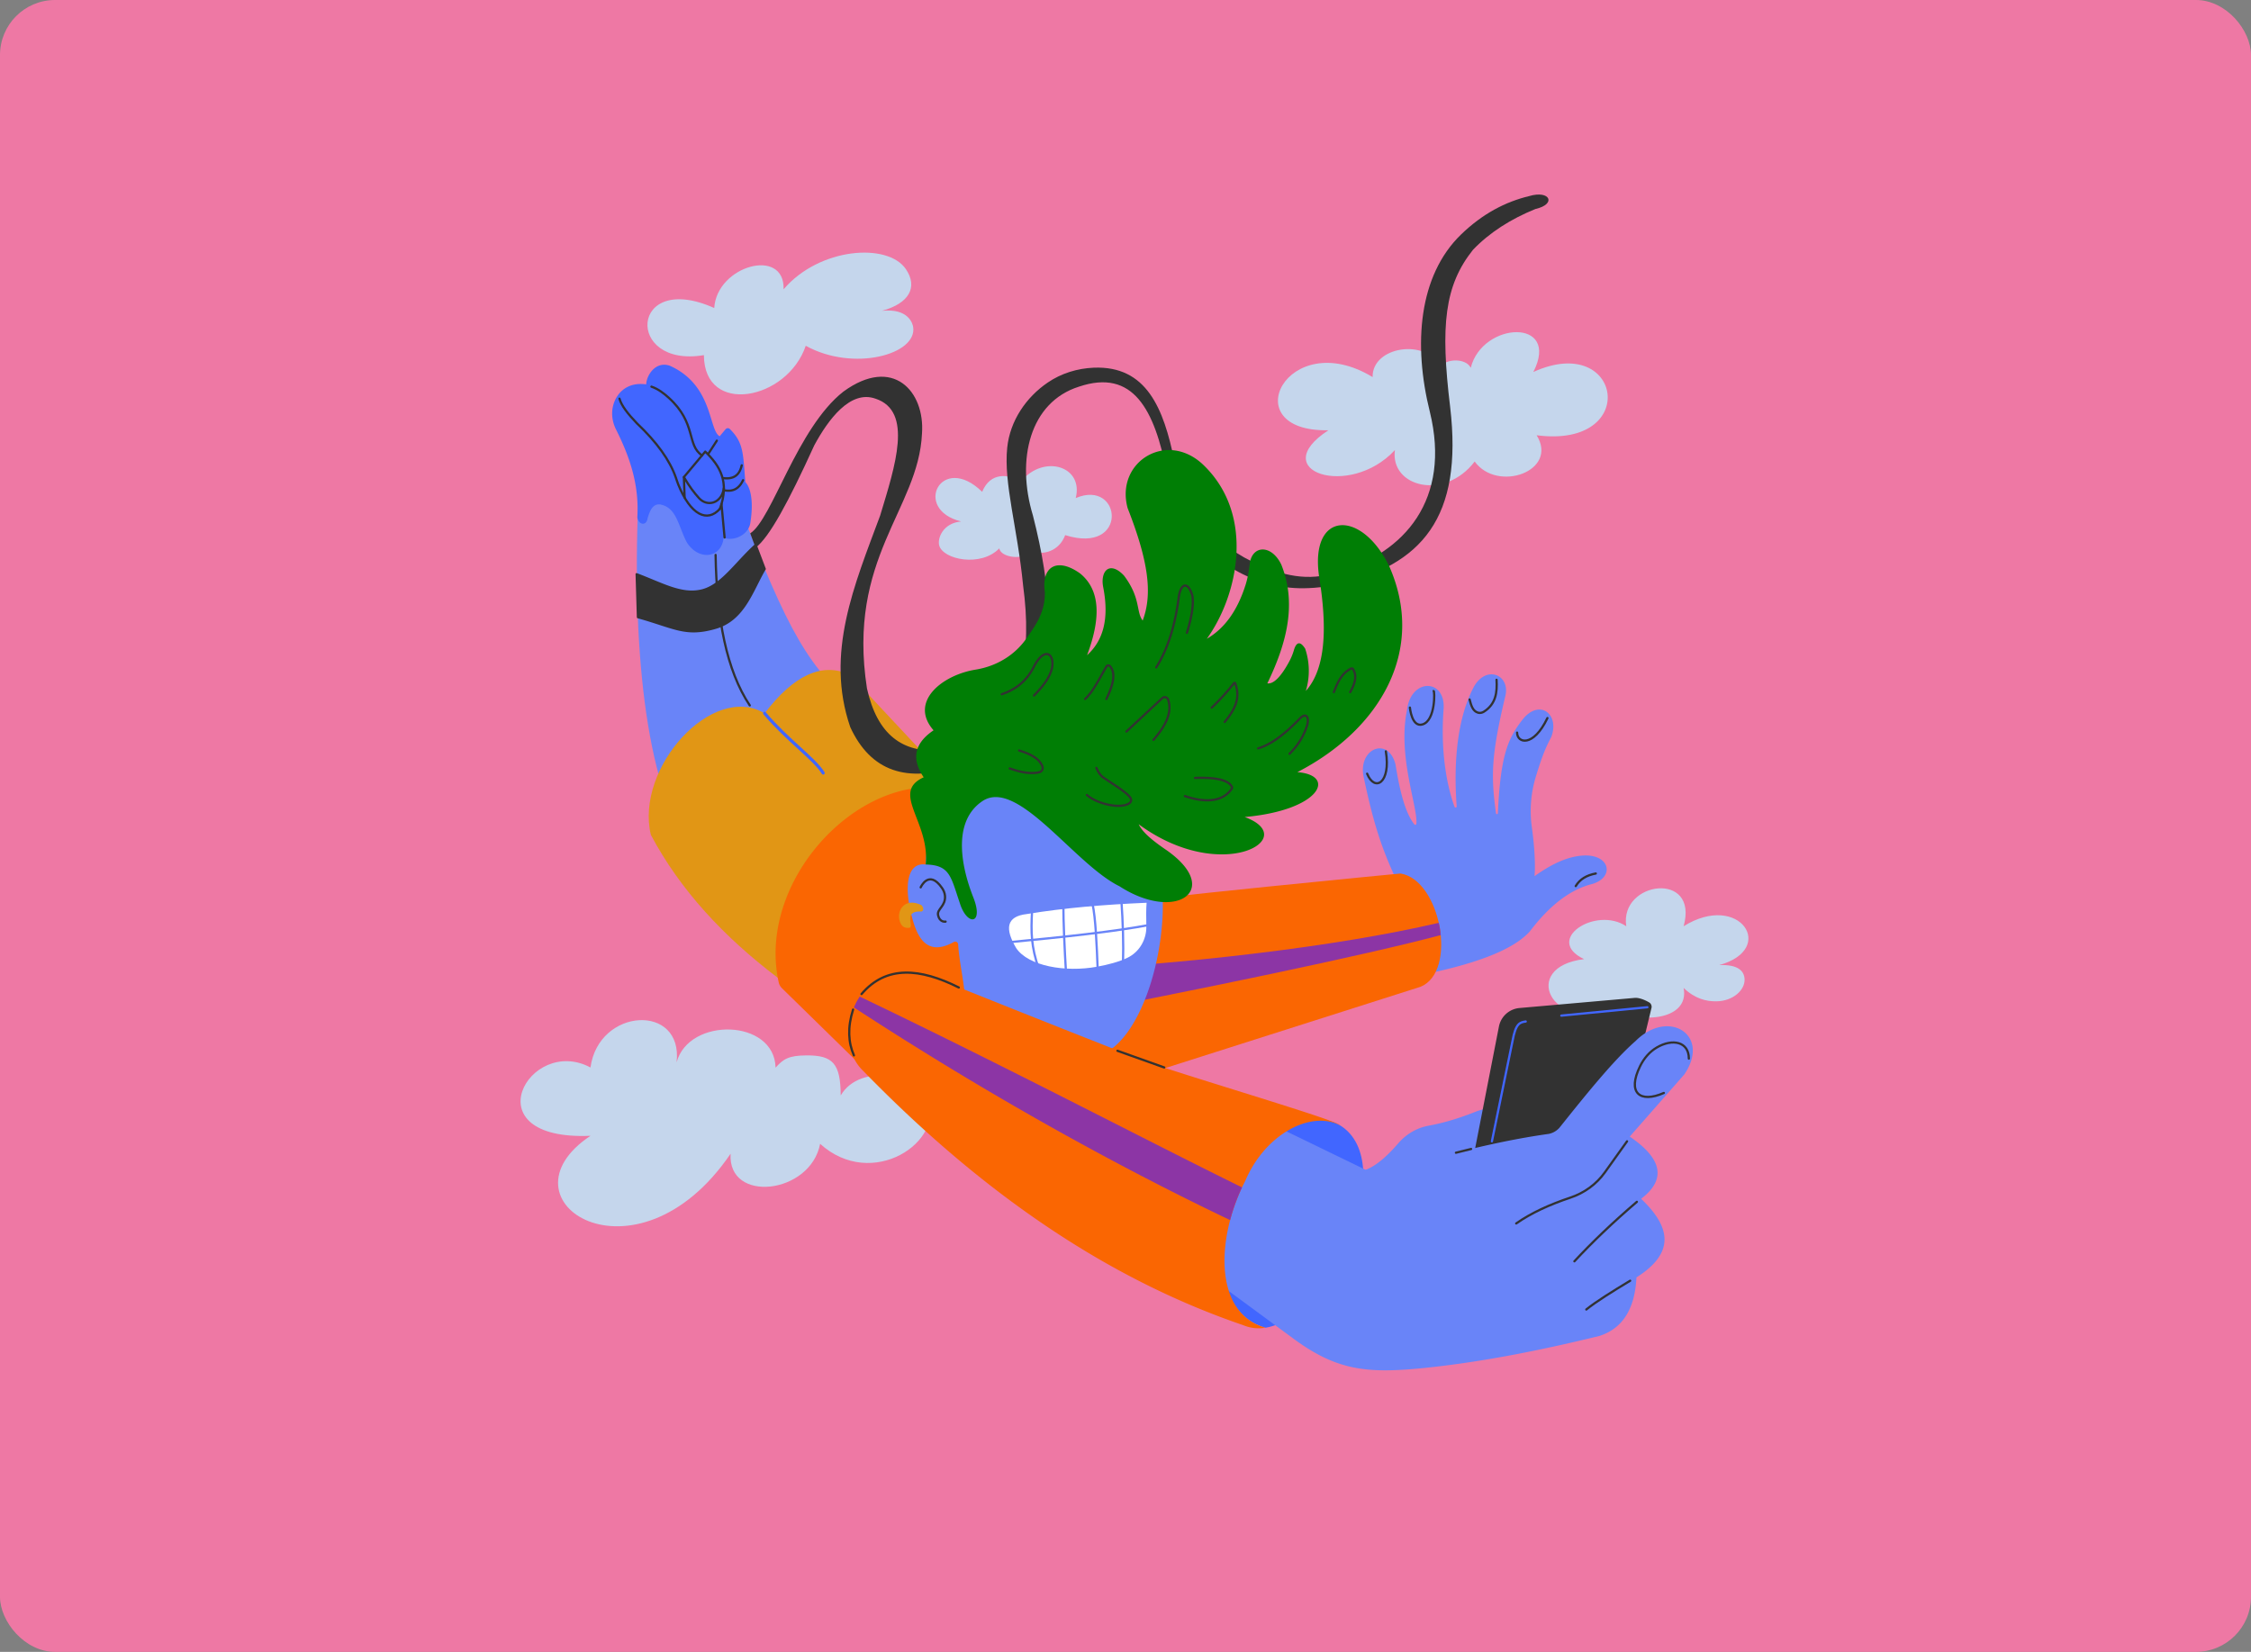 <svg xmlns="http://www.w3.org/2000/svg" width="327" height="240" fill="none"><rect width="100%" height="100%" fill="#808080" stroke="none"/><rect width="327" height="240" fill="#EE78A4" rx="8"/><g clip-path="url(#a)"><path fill="#C5D6EC" d="M244.578 143.535c1.7 1.623 3.359 1.967 4.773 1.945 2.451-.038 4.165-1.673 4.081-3.229-.063-1.174-.935-2.147-3.687-2.032 8.485-2.337 2.949-10.712-5.167-5.648 2.262-8.104-9.349-6.556-8.332 0-4.467-2.975-12.022 1.992-6.126 4.78-9.418 1.142-4.649 10.68 3.842 6.989 3.796 2.516 11.55 2.072 10.616-2.805ZM213.653 53.437c1.688-6.753 13.099-7.258 9.094.61 12.907-5.88 15.657 11.17.479 9.192 3.223 5.21-5.696 8.37-9 3.816-4.392 5.751-12.31 3.689-11.589-1.666-6.621 7.157-18.802 3.052-9.657-2.878-13.852.283-6.009-15.262 6.419-7.726-.101-4.441 7.781-5.698 9.876-1.467.668-1.217 3.665-1.35 4.378.119ZM139.617 75.762c-7.135-1.76-2.846-10.08 3.058-4.305 1.221-2.938 3.832-2.565 5.665-1.53 3.264-3.957 9.108-2.226 7.93 2.436 6.73-2.85 7.74 8.296-1.534 5.385-.842 2.27-3.131 3.08-5.207 2.262-.491 1.44-4.155 1.074-4.361-.34-2.674 2.778-8.168 1.638-8.73-.418-.28-1.025.519-3.245 3.179-3.49ZM102.254 51.597c-11.52 1.933-10.8-12.357 1.502-6.846.378-6.168 10.26-8.893 10.076-2.72 5.177-6.068 15.129-6.823 17.767-2.926 1.755 2.591.522 4.966-3.485 6.054 3.892-.408 4.468 1.907 4.536 2.322.66 4.015-8.677 6.586-15.599 2.756-2.686 7.923-14.761 10.253-14.797 1.36ZM85.777 165.019c-17.508.751-8.906-14.698 0-9.926 1.2-8.726 13.505-9.348 12.511-.75 1.792-6.619 14.2-6.339 14.38.773 1.096-1.214 1.832-1.765 4.497-1.779 3.823-.019 4.941 1.177 4.964 5.82 2.817-4.814 11.428-2.975 12.698.272 2.544 6.501-8.159 13.58-15.687 6.757-1.414 7.355-13.451 8.695-13.007 1.439-13.772 20.217-34.429 6.793-20.356-2.606Z"/><path fill="#6984F8" d="M202.797 127.713c-2.343-4.945-3.474-9.045-4.672-14.698-.99-4.23 3.568-6.14 4.606-1.914.614 3.895 1.441 7.069 2.733 8.676.088.111.27.069.286-.071.269-2.339-2.741-9.766-1.363-16.523.551-4.68 5.563-4.62 5.33-.259-.427 5.375.212 10.52 1.581 14.3.063.175.327.117.313-.069-.506-6.803.185-13.03 2.505-17.387 1.801-3.197 5.277-1.727 4.571 1.317-2.095 8.785-2.104 11.643-1.364 17.087.022.163.261.154.269-.011.39-8.31 1.39-10.77 3.561-13.581 2.46-3.152 5.481-.824 4.185 2.529-1.001 1.853-1.518 3.421-2.236 5.752a17.075 17.075 0 0 0-.567 7.377c.375 2.698.536 5.467.378 7.06 2.312-1.63 4.666-2.874 7.141-3.001 3.874-.172 4.522 3.172 1.242 4.139-3.35.836-6.331 3.297-9.056 6.883-2.533 2.821-8.345 4.866-16.249 6.417l-4.962 1.799c-14.133 4.023-17.057-11.911-3.044-14.794l4.812-1.028Z"/><path stroke="#323232" stroke-linecap="round" stroke-miterlimit="10" stroke-width=".324" d="M228.903 128.741c.599-1.008 1.601-1.587 2.916-1.83M220.387 106.439c-.01 1.52 2.335 2.214 4.407-2.111M213.484 101.627c.224.854.455 1.701 1.232 1.918.287.081.595.017.846-.143 1.763-1.121 1.943-2.827 1.841-4.638M204.813 102.805s.268 2.957 1.868 2.436c1.866-.606 1.746-4.874 1.584-4.853M201.321 109.16c.751 4.65-1.633 5.944-2.721 3.249"/><path fill="#FA6602" d="M206.359 143.369c5.442-2.227 2.9-15.523-2.903-16.458 0 0-34.328 3.254-51.926 5.551-15.711 1.532-12.242 30.217 2.684 27.517l52.145-16.61Z"/><path fill="#8C35A5" d="M209.294 135.86c-10.91 2.914-35.083 7.948-59.228 12.552-4.149.694-3.896-7.27.957-7.27 20.942-.998 43.134-3.598 57.98-7.065.144.543.234 1.145.291 1.783Z"/><path fill="#6984F8" d="M107.574 73.922c-2.037-9.671-11.025-8.178-8.987 1.494 5.814 22.521 13.399 39.909 20.796 45.212 10.584 7.454 18.619-3.825 11.959-12.652-1.268-1.68-3.835-3.001-5.687-4.337-8.273-5.975-11.379-12.655-18.081-29.716Z"/><path fill="#6984F8" d="M103.977 75.721c.847-9.857-10.483-10.83-11.33-.973-.794 23.248 2 42.061 8.444 49.216 9.265 10.109 22.428.112 17.919-10.221-.858-1.967-2.311-3.603-4.037-4.877-8.144-6.016-11.429-14.902-10.996-33.145Z"/><path stroke="#323232" stroke-linecap="round" stroke-miterlimit="10" stroke-width=".324" d="M108.917 102.488c-3.374-5.063-4.82-12.619-4.963-21.862"/><path fill="#4166FF" d="M108.273 70.052c-.33-4.22-.246-5.727-2.246-7.72a.42.42 0 0 0-.618.024l-.86 1.027c-1.628-.86-.913-7.428-7.262-10.253-2.446-.826-3.85 2.286-3.298 3.385 2.044 4.065 2.984 10.019 2.696 14.695.185 1.112 1.337 1.292 1.497.11.365-1.227.79-2.088 1.802-1.999 2.391.424 2.969 3.605 3.542 6.29.345 4.038 5.07 2.956 5.473.382.746-4.77-.726-5.94-.726-5.94Z"/><path stroke="#323232" stroke-linecap="round" stroke-miterlimit="10" stroke-width=".324" d="m101.986 67.34 2.148-3.318M107.749 67.605c-.395 1.775-1.582 2.312-3.993 1.574M107.944 69.767c-.871 1.866-2.365 1.814-4.188.97"/><path fill="#4166FF" d="m105.095 77.422-.393-3.703c1.354-3.42.09-5.948-2.252-8.108l-.464.554c-1.628-.86-1.677-8.536-7.947-10.291-2.643-.463-4.396.974-4.95 2.98-.326 1.185-.148 2.46.405 3.558 2.044 4.065 3.376 8.087 3.088 12.763.185 1.112 1.337 1.292 1.497.11.365-1.227.79-2.088 1.801-1.999 2.392.424 2.625 3.02 3.838 5.415 1.478 2.528 4.531 2.578 5.278.082a3.47 3.47 0 0 0 .099-1.361Z"/><path stroke="#323232" stroke-linecap="round" stroke-miterlimit="10" stroke-width=".324" d="M104.585 73.922c-1.841 2.054-4.264.921-6.05-3.52-.133-.327-.237-.665-.352-1-.87-2.533-2.778-5.17-5.667-7.908-1.288-1.339-2.251-2.57-2.526-3.575"/><path stroke="#323232" stroke-linecap="round" stroke-linejoin="round" stroke-miterlimit="10" stroke-width=".324" d="m99.452 72.292-.102-2.977 3.1-3.704c2.135 2.075 3.557 4.38 2.135 8.311"/><path stroke="#323232" stroke-linecap="round" stroke-linejoin="round" stroke-miterlimit="10" stroke-width=".324" d="M105.157 70.929c-.339 2.275-2.454 2.74-3.617 1.438-.662-.74-1.351-1.595-2.19-3.052M105.258 78.09l-.45-4.852M94.632 56.176c1.013.337 1.869 1.029 2.521 1.62 4.074 3.694 2.561 6.876 4.833 8.37"/><path fill="#E19615" d="M112.99 142.064c-7.853-5.952-14.196-12.765-18.444-20.774-2.31-9.73 8.945-22.176 16.529-17.651 4.261-5.599 8.393-7.467 12.397-5.6l19.216 20.55c12.845 16.25-16.853 39.726-29.698 23.475Z"/><path stroke="#4166FF" stroke-linecap="round" stroke-miterlimit="10" stroke-width=".454" d="M119.582 112.314c-1.245-2.05-5.181-4.75-8.507-8.675"/><path fill="#323232" d="M139.35 111.213c-7.585 2.677-12.876.846-15.835-5.573-3.683-10.727.622-20.7 4.342-30.73 2.184-7.215 4.836-15.185-.684-16.991-3.651-1.298-6.852 3.026-8.884 6.784-3.726 8.182-6.529 13.38-8.531 14.875l-.774-2.091c3.178-2.014 6.793-15.303 13.534-20.592 7.197-5.252 11.863-.04 11.419 6.09-.501 11.038-10.934 18.066-7.993 37.04 1.497 6.766 5.209 9.38 10.617 8.985 2.133-.156 4.2-.896 5.93-2.153 5.982-4.348 7.447-12.036 6.137-21.777-.82-8.422-2.846-14.852-2.31-20.039.406-3.92 2.754-7.33 5.888-9.463 1.965-1.337 4.295-2.058 6.669-2.156 7.682-.318 10.168 5.89 11.738 13.6 1.285 6.312 5.399 11.712 11.194 14.526 4.523 2.196 8.296 2.937 12.342 1.609 9.99-2.754 16.648-10.672 13.572-23.287-2.463-9.863-1.621-19.835 4.51-25.787 3.148-3.045 6.469-4.762 9.905-5.592 3.045-.911 4.016 1.174.912 1.875-3.585 1.462-6.649 3.403-9.071 5.93-4.122 5.182-4.757 10.952-3.314 22.839 1.893 16.061-4.09 23.03-16.61 25.847-4.387.8-7.792.655-11.644-.759-6.745-2.474-11.532-8.485-12.904-15.537-1.783-9.158-4.879-15.17-12.775-12.505-7.11 2.252-9.149 10.538-6.677 18.72 5.57 21.677.512 32.22-10.703 36.312Z"/><path fill="#FA6602" d="M113.127 142.747c-3.673-16.54 15.474-34.547 29.561-26.335l15.575 10.773c6.352 4.393 6.109 13.86-.461 17.921l-18.557 11.472a11.396 11.396 0 0 1-14.275-1.865l-11.373-11.134a1.685 1.685 0 0 1-.47-.832Z"/><path fill="#6984F8" d="M139.193 137.211c.167 3.166 1.33 6.963 1.134 11.759-.13 3.192 2.635 5.738 5.803 5.33l15.45-1.987c6.573-5.025 9.732-23.292 5.247-30.264-3.111-4.546-7.222-7.36-11.059-9.101-8.148-3.698-17.896.253-20.644 8.769a13.088 13.088 0 0 0-.649 3.886c-2.72-.349-3.003 3.119-2.256 6.547.764 3.5 2.062 7.082 6.333 4.717a.428.428 0 0 1 .641.344Z"/><path fill="#E19615" d="M132.091 134.8c.759-.14-.932-2.405 1.577-2.377.351.12.719-.336.188-.917-2.436-1.18-3.602.775-3.169 2.267.178.613.509 1.129 1.404 1.027Z"/><path stroke="#323232" stroke-linecap="round" stroke-miterlimit="10" stroke-width=".324" d="M133.745 128.923s1.175-2.668 3.086.072c.236.338.406.729.444 1.14.141 1.513-1.194 1.945-1.003 2.817.248 1.131 1.094.947 1.094.947"/><path fill="#fff" d="M166.566 131.161c-.074.88-.071 2.089-.04 3.414.044 1.922-1.004 3.739-2.736 4.574-1.239.596-2.785 1.005-4.431 1.306-4.645.849-9.987-.109-11.735-2.702-1.65-2.777-1.492-4.611 1.534-4.951 5.307-.876 11.18-1.377 17.408-1.641Z"/><path stroke="#6984F8" stroke-miterlimit="10" stroke-width=".324" d="M149.933 132.207c-.182 3.355-.144 5.267.964 8.549M154.888 141.834c-.253-4.132-.414-7.795-.419-10.673M159.47 141.142c-.15-3.981-.319-7.827-.764-9.827M163.14 139.839c.082-2.633-.006-5.712-.246-9.189"/><path stroke="#6984F8" stroke-miterlimit="10" stroke-width=".324" d="M146.438 136.907c7.89-.752 15.421-1.541 20.742-2.562"/><path fill="#4166FF" d="M183.819 192.908h-.004c-7.666-2.192-7.624-13.384-3.388-21.466 3.315-6.321 9.582-10.617 14.203-7.967 8.908 5.419-1.267 27.958-10.811 29.433Z"/><path fill="#6984F8" d="M198.394 169.963c1.612-.621 3.187-2.064 4.745-3.868 1.139-1.319 2.68-2.232 4.394-2.544 2.281-.414 4.559-1.126 6.836-2.032a6.84 6.84 0 0 1 3.154-.464l8.033.73c3.475 1.443 2.091 6.406-2.52 7.134l-10.308 1.35c-7.942 12.464-22.297 8.955-14.334-.306Z"/><path fill="#323232" d="m217.749 149.14-7.944 40.68 20.363-3.025 9.747-40.375c.066-.274-.074-.623-.316-.766-.465-.274-1.017-.528-1.617-.644a2.188 2.188 0 0 0-.61-.019l-16.64 1.464a3.337 3.337 0 0 0-2.983 2.685Z"/><path stroke="#4166FF" stroke-linecap="round" stroke-miterlimit="10" stroke-width=".324" d="m216.727 165.82 3.002-14.604c.456-2.54 1.068-2.688 1.912-2.804M226.808 147.558l12.501-1.218"/><path fill="#6984F8" d="M182.625 162.309c-15.74-7.368-25.592 13.678-9.851 21.046l15.163 11.165c6.201 4.565 10.575 5.03 18.386 4.289 8.264-.803 17.001-2.502 26.006-4.707 3.35-1.065 5.169-3.88 5.398-8.511 5.909-3.729 4.723-7.555.677-11.42 3.74-2.842 3.014-5.861-1.655-9.037l7.933-9.037c3.908-5.75-2.328-9.622-7.105-4.829-3.116 2.727-7.048 7.579-11.033 12.574a2.807 2.807 0 0 1-1.55.899c-4.494.629-8.992 1.592-13.493 2.738l-13.107 2.484-15.769-7.654Z"/><path stroke="#323232" stroke-linecap="round" stroke-miterlimit="10" stroke-width=".324" d="M220.256 177.754c2.219-1.548 4.892-2.757 7.858-3.747 2.014-.672 3.779-1.936 5.013-3.663l3.233-4.524M228.71 183.255c2.588-2.786 5.599-5.663 9.079-8.643M211.501 167.479l2.206-.546M230.44 190.255c1.422-1.152 3.823-2.64 6.372-4.18M241.706 158.795c-3.461 1.516-5.381.025-3.446-3.906.545-1.108 1.364-2.082 2.429-2.705 2.25-1.315 4.648-.865 4.648 1.622"/><path fill="#FA6602" d="M194.63 163.475c-4.251-2.168-10.788 1.302-13.673 7.962-.158.366-.365.713-.53 1.077a28.04 28.04 0 0 0-1.73 4.753c-1.81 6.86-.814 13.945 5.118 15.641-1.094.17-2.176.064-3.223-.377-17.943-6.127-36.272-17.502-55.186-36.93-2.362-2.23-2.701-6.067-1.357-9.23.021-.063.047-.123.076-.182.039-.098.085-.191.132-.284.042-.093.089-.187.136-.276l.063-.114c.038-.072.076-.144.123-.216.047-.085.098-.166.149-.251.05-.084.106-.169.165-.254 1.865-2.807 5.291-4.575 9.93-3.146 0 0 14.027 5.671 30.835 12.268 4.658 1.829 28.764 8.86 28.972 9.559Z"/><path fill="#8C35A5" d="M180.427 172.514a28.04 28.04 0 0 0-1.73 4.753c-19.55-9.336-38.269-20.203-54.648-30.896 0-.004-.004-.004-.004-.004a3.48 3.48 0 0 1 .08-.178c.039-.098.085-.191.132-.284.042-.093.089-.187.136-.276l.063-.114c.038-.072.076-.144.123-.216.047-.085.098-.166.149-.251.05-.084.106-.169.161-.254h.004c21.068 10.082 41.373 20.758 55.534 27.72Z"/><path stroke="#323232" stroke-linecap="round" stroke-miterlimit="10" stroke-width=".324" d="M124.045 153.337c-.819-1.878-.946-4.058-.121-6.655M125.151 144.427c3.593-4.228 8.532-3.754 14.137-.953M162.331 152.668l6.797 2.425"/><path fill="#323232" d="m92.512 89.689-.187-6.274a.148.148 0 0 1 .199-.141c3.727 1.402 6.436 3.025 9.311 2.378 2.879-.647 4.88-3.908 7.845-6.593a.148.148 0 0 1 .234.051l1.325 3.495a.142.142 0 0 1-.008.128c-1.832 3.092-3.013 7.398-7.218 8.625-4.449 1.297-6.003-.036-11.392-1.534a.147.147 0 0 1-.109-.135Z"/><path fill="#007E05" d="M134.475 125.603c3.548.078 3.645 1.777 4.964 5.625.937 3.042 3.114 3.172 2.272.094a9.618 9.618 0 0 0-.323-.948c-.697-1.79-3.984-10.361 1.3-13.962 5.116-3.486 13.359 9.135 19.949 12.36 8.204 5.305 15.023.526 6.859-5.23-1.896-1.287-3.511-2.56-4.08-3.786 12.057 8.881 23.745 1.994 15.395-1.052 11.033-.979 13.389-6.078 7.656-6.52 12.047-6.216 18.698-17.682 13.381-29.834-4.007-8.37-11.55-8.158-10.241 1.297 1.209 7.424 1.027 13.459-1.911 16.741a10.092 10.092 0 0 0-.093-6.138c-.724-1.157-1.287-.987-1.638.208a8.782 8.782 0 0 1-.716 1.72c-1.149 2.11-2.231 3.242-3.144 3.106 2.796-5.785 4.324-11.553 2.02-17.273-1.43-2.936-4.226-2.83-4.577-.107-.131 1.02-.282 2.042-.592 3.024-1.215 3.856-3.093 6.397-5.64 7.879 4.494-6.23 7.047-17.793-.338-25.1-5.329-5.347-13.021-.66-11.166 6.12 3.002 7.66 3.659 12.435 2.184 16.333-.986-1.281-.24-3.254-2.717-6.536-1.649-1.77-3.057-1.208-3.105.782-.008.323.038.647.099.965.901 4.666-.085 7.774-2.355 9.82 1.986-5.278 1.984-9.42-.991-11.86-3.281-2.373-5.685-1.109-5.141 2.716.052 2.969-1.416 4.896-2.683 6.717-1.72 2.471-4.404 4.044-7.377 4.524-4.91.793-9.707 4.706-6.108 8.816-2.947 1.987-3.147 4.295-1.435 6.827-4.859 2.216.95 6.482.292 12.672Z"/><path stroke="#323232" stroke-linecap="round" stroke-miterlimit="10" stroke-width=".324" d="M157.891 115.501c1.346 1.218 4.76 2.117 6.158 1.21.239-.155.342-.452.211-.705-.364-.702-1.807-1.583-3.857-2.957a2.747 2.747 0 0 1-.941-1.084l-.195-.405M148.042 109.038c1.597.487 2.924 1.136 3.387 2.306a.644.644 0 0 1-.461.855c-1.125.267-2.567.063-4.286-.554M145.518 100.866c1.912-.644 3.543-1.8 4.637-3.93 1.531-3.035 3.055-2.03 2.672.105-.284 1.309-1.268 2.65-2.62 4.008M157.638 101.552c1.163-1.083 1.956-2.759 3.1-4.73a.318.318 0 0 1 .499-.045c.866.96.528 2.653-.516 4.775M163.639 106.279l5.208-4.856a.519.519 0 0 1 .845.223c.632 1.883-.38 3.847-2.129 5.847M167.963 96.967c1.743-2.76 2.794-6.303 3.309-10.455.368-1.93 1.37-1.889 1.934 0 .247 1.387-.155 3.316-.78 5.431M176.016 102.814c1.095-1.016 2.179-2.214 3.256-3.567a.098.098 0 0 1 .167.025c.85 2.292-.202 4-1.537 5.622M172.129 115.666c2.079.704 5.21 1.253 6.798-1.065a.287.287 0 0 0 .026-.288c-.513-1-2.372-1.397-5.361-1.289M182.765 108.731c1.579-.467 3.483-1.653 6.069-4.342.738-.785 1.399-.45 1.068.94-.511 1.665-1.403 3.033-2.57 4.187M193.771 100.554c.607-1.663 1.311-2.872 2.517-3.42a.205.205 0 0 1 .251.07c.633.957.293 2.134-.392 3.35"/></g><defs><clipPath id="a"><path fill="#fff" d="M49.5 3.26h227v234.45h-227z"/></clipPath></defs></svg>